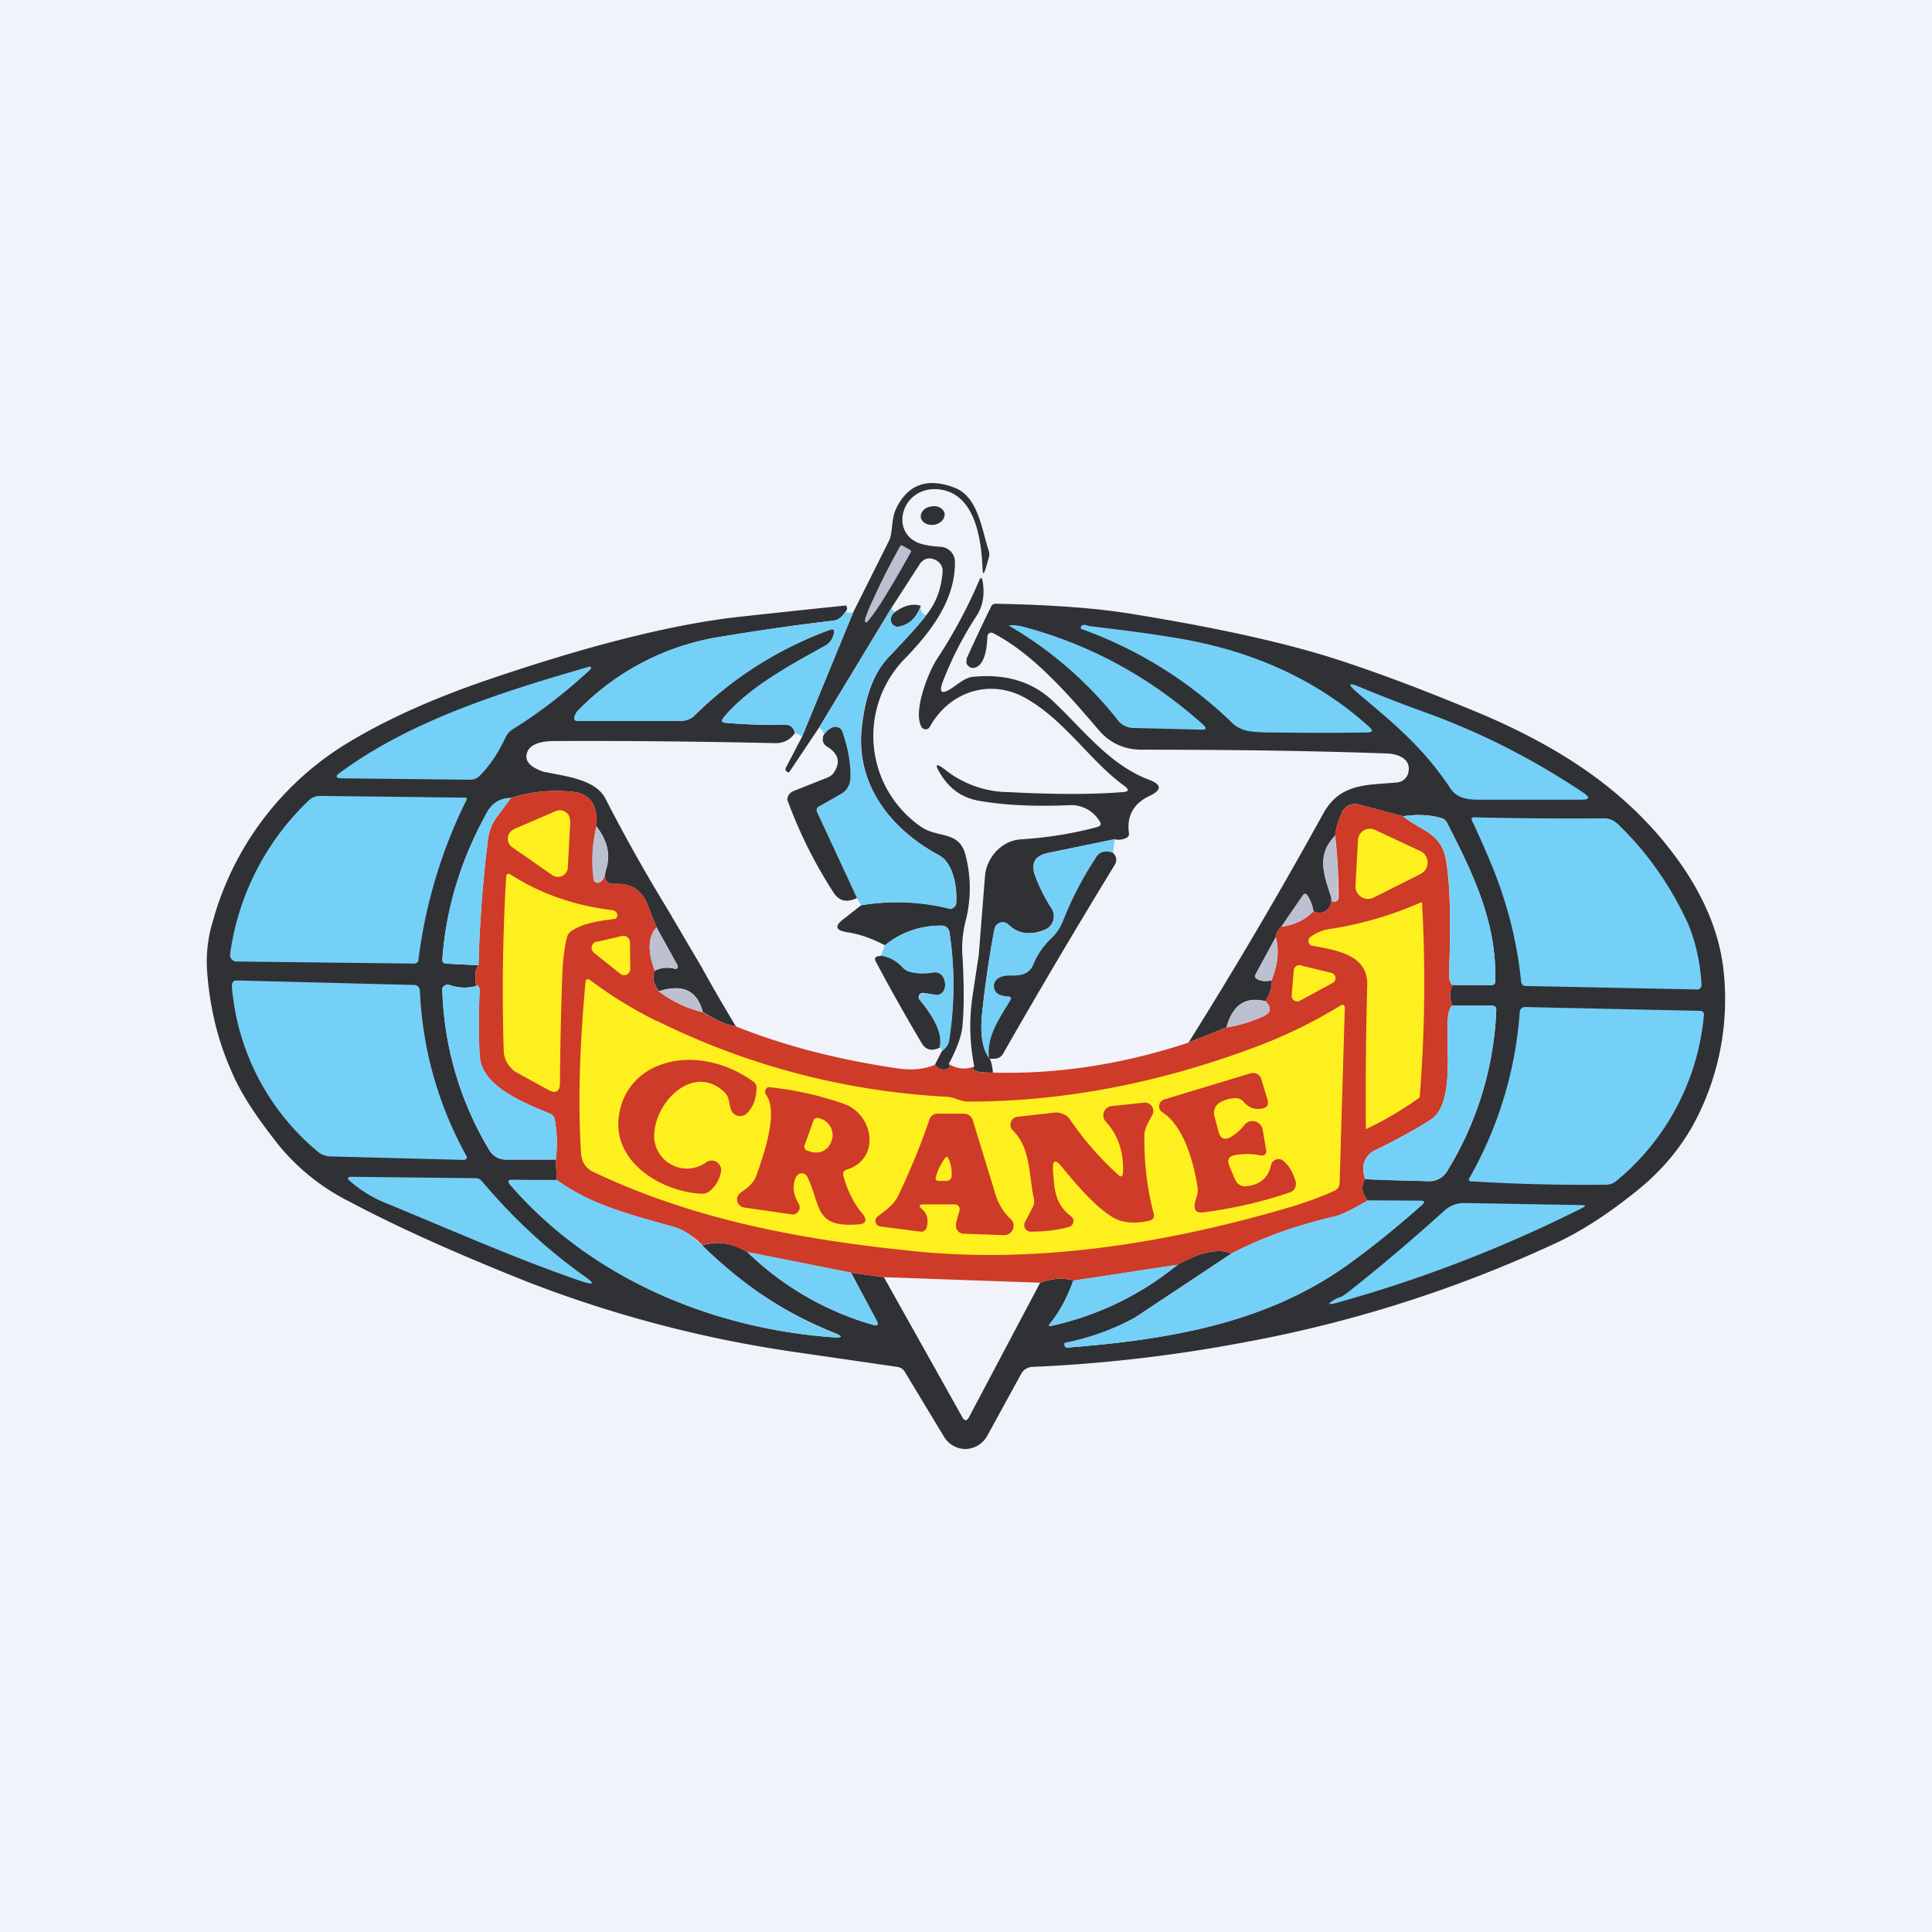 <!-- by TradingView --><svg width="56" height="56" viewBox="0 0 56 56" xmlns="http://www.w3.org/2000/svg"><path fill="#F0F3FA" d="M0 0h56v56H0z"/><path d="M27.5 30.84c.07.1.02.16-.17.16-.08 0-.16-.05-.23-.14l.2-.39c.1-.08.19-.18.2-.3a10.1 10.1 0 0 0 .02-3.15.22.22 0 0 0-.22-.19c-.62 0-1.17.18-1.65.57-.38-.2-.75-.33-1.1-.38-.33-.05-.37-.18-.1-.38l.51-.4a6.35 6.35 0 0 1 2.6.1.2.2 0 0 0 .14-.1.21.21 0 0 0 .02-.1c.02-.42-.08-1.12-.5-1.35-1.41-.76-2.42-2.05-2.24-3.7.1-.93.36-1.61.79-2.06.57-.6.93-1 1.07-1.19.28-.34.44-.75.48-1.25a.34.34 0 0 0-.17-.34c-.2-.12-.39-.07-.51.13l-.8 1.24-2.1 3.47-.87 1.3h-.02l-.05-.03a.06.06 0 0 1-.03-.04v-.05l.48-.92 1.48-3.6 1.05-2.1c.1-.23.05-.62.2-.92.34-.69.9-.89 1.67-.6.7.25.8 1.2 1.01 1.84.02.06.02.13 0 .2l-.1.34c-.05.14-.07.13-.08 0-.03-.82-.19-2.17-1.22-2.32-1.15-.16-1.54 1.34-.5 1.59.17.04.34.06.52.07a.44.44 0 0 1 .4.45c0 1.13-.72 2.04-1.49 2.83a3.2 3.2 0 0 0 .5 4.83c.5.35 1.12.1 1.3.84a3.8 3.8 0 0 1 .01 1.85c-.1.38-.13.75-.1 1.1.04.73.05 1.38 0 1.96-.02.3-.16.68-.4 1.13Z" fill="#303135"/><path d="M27.08 15.21c.19-.03.32-.18.3-.33-.03-.14-.2-.24-.39-.2-.19.02-.32.17-.3.32.03.15.2.24.39.21Z" fill="#303135"/><path d="M26.38 15.94a.05.05 0 0 1 .03.05l-.01.02-.02.03a31.04 31.04 0 0 1-.85 1.45c-.12.18-.22.33-.3.42-.07.1-.11.14-.13.13l-.02-.01c-.02-.01-.01-.08.03-.19s.1-.27.2-.47a18.87 18.87 0 0 1 .76-1.5l.02-.04a.05.05 0 0 1 .03-.02h.03l.23.13Z" fill="#BDC0D0"/><path d="m32.31 24.33-1.92.39c-.4.08-.52.3-.38.68.13.34.28.64.47.93a.43.43 0 0 1-.05.52.42.42 0 0 1-.15.1c-.42.17-.77.12-1.05-.15a.24.24 0 0 0-.4.13c-.16.8-.28 1.63-.37 2.5-.05.57.02.99.22 1.25.04.05.08.19.1.41-.48 0-.66-.06-.54-.18a5.89 5.89 0 0 1-.05-2.04l.18-1.19.18-2.28c.04-.53.47-1.03 1.03-1.07.79-.05 1.53-.17 2.23-.36.1-.03.12-.09.06-.17a.96.96 0 0 0-.9-.46c-1 .04-1.87 0-2.6-.13-.45-.08-.8-.31-1.06-.7-.25-.38-.2-.43.15-.15a3 3 0 0 0 1.78.6c1.32.07 2.42.07 3.3 0 .18-.01.2-.07.05-.18-.98-.71-1.71-1.88-2.82-2.52-1.03-.61-2.24-.24-2.82.81a.14.14 0 0 1-.12.07.14.14 0 0 1-.12-.07c-.25-.44.18-1.55.45-1.97.5-.76.9-1.52 1.22-2.27.04-.1.08-.1.1.01.07.39.01.73-.18 1.02a10.1 10.1 0 0 0-.98 1.92c-.1.29-.03.35.23.19.2-.12.4-.32.63-.35.97-.1 1.76.14 2.36.72.87.82 1.61 1.82 2.76 2.26.38.14.38.3.02.47-.46.22-.66.57-.6 1.06.02.08-.02.14-.1.17-.1.04-.2.05-.3.03Z" fill="#303135"/><path d="M24.5 17.74c-.1.15-.2.23-.34.25-1.12.13-2.2.29-3.23.46a7.35 7.35 0 0 0-4.17 2.14.43.43 0 0 0-.1.18c-.03.08 0 .12.08.12h3c.15 0 .3-.05.4-.16a10.84 10.84 0 0 1 3.9-2.47c.12-.05.16-.01.13.12l-.02.05a.47.47 0 0 1-.22.28c-1.02.57-2.22 1.2-2.96 2.1-.07.08-.05.13.06.14.57.05 1.15.07 1.74.06.06 0 .12.01.17.05.05.05.09.11.1.19-.14.2-.34.3-.59.29-2.25-.05-4.39-.07-6.4-.06-.27 0-.7.05-.78.36-.06.23.11.41.52.54h.03c.54.12 1.44.2 1.73.77a48.8 48.8 0 0 0 1.79 3.19l1 1.7c.31.56.64 1.13.99 1.71-.29-.05-.6-.19-.96-.42-.16-.62-.58-.82-1.27-.6-.16-.2-.2-.4-.12-.59.18-.1.37-.11.58-.06a.07.07 0 0 0 .09-.06l-.01-.04-.61-1.1-.27-.68c-.17-.41-.48-.6-.93-.58-.24.01-.33-.1-.28-.36.16-.45.07-.88-.26-1.3.04-.6-.17-.93-.62-1a4.29 4.29 0 0 0-1.86.17.77.77 0 0 0-.7.44 10.14 10.14 0 0 0-1.29 4.24c0 .07.03.11.1.12l.95.05c-.09.08-.11.28-.07.6-.25.07-.51.06-.77-.03a.17.17 0 0 0-.21.1 9.53 9.53 0 0 0 1.37 4.7.55.55 0 0 0 .46.26h1.46l.03.6-1.3-.01c-.11 0-.13.04-.06.13 2.35 2.72 5.84 4.17 9.34 4.43.32.02.33-.02.03-.14a11.29 11.29 0 0 1-3.8-2.52c.42-.14.85-.08 1.31.19a8.66 8.66 0 0 0 3.64 2.11c.14.04.18 0 .1-.13l-.73-1.38.95.13 2.28 4.07c.06.1.12.1.18 0l2.07-3.91c.36-.13.68-.15.96-.06-.18.5-.4.91-.68 1.25-.04.06-.03.08.04.06a8.68 8.68 0 0 0 3.66-1.77c.66-.37 1.18-.48 1.57-.33l-2.8 1.86a7.12 7.12 0 0 1-2.05.75l.01.06c.01.04.04.07.09.06 2.91-.23 5.71-.7 8.07-2.37.7-.5 1.44-1.1 2.2-1.77.08-.08.07-.11-.04-.11l-1.54-.01c-.17-.22-.2-.42-.07-.62l1.84.06a.6.6 0 0 0 .54-.3 9.6 9.6 0 0 0 1.42-4.66c0-.09-.04-.13-.13-.13H42.1a.71.71 0 0 1 0-.6h1.12c.08 0 .12-.03.12-.11.05-1.71-.65-3.13-1.4-4.6a.24.24 0 0 0-.17-.13c-.35-.1-.72-.11-1.1-.05l-1.28-.34a.42.42 0 0 0-.5.24c-.12.28-.18.5-.19.66-.53.55-.35 1.07-.12 1.77.07.34-.23.57-.51.42a1.18 1.18 0 0 0-.17-.45c-.05-.07-.1-.07-.14 0l-.62.9c-.1.1-.16.2-.16.3l-.58 1.07c-.04.07-.02.13.06.16.13.06.26.06.4.02.02.18-.04.39-.18.61-.58-.14-.95.1-1.13.76l-1.1.44c1.36-2.17 2.66-4.38 3.9-6.63.49-.9 1.28-.83 2.14-.91a.37.37 0 0 0 .33-.28c.1-.4-.3-.55-.61-.56-2.23-.08-4.6-.11-7.12-.11-.51 0-.94-.2-1.27-.6-.86-1.01-1.9-2.2-3.04-2.78a.11.11 0 0 0-.1 0 .11.11 0 0 0-.06.1c-.02.53-.14.83-.35.9a.2.2 0 0 1-.26-.15l.01-.12c.23-.5.46-1 .7-1.48.02-.06.07-.1.14-.1 1.64.03 2.97.13 3.98.3 2.47.4 4.45.84 5.93 1.32 1.3.42 2.7.96 4.23 1.6 2.37 1.02 4.4 2.35 5.84 4.5.66 1 1.04 2 1.13 3.03a7.61 7.61 0 0 1-.78 4.14c-.4.8-.99 1.52-1.75 2.13-.82.66-1.6 1.17-2.36 1.52A37.45 37.45 0 0 1 36 38.92a42.8 42.8 0 0 1-6.07.7.38.38 0 0 0-.34.22l-.97 1.77A.74.74 0 0 1 28 42a.73.73 0 0 1-.64-.36l-1.13-1.87a.3.3 0 0 0-.22-.15l-3.1-.45a35.43 35.43 0 0 1-7.66-2.03c-2-.8-3.71-1.56-5.1-2.3a6.3 6.3 0 0 1-2.05-1.62c-.52-.66-1.07-1.4-1.4-2.19-.4-.9-.63-1.88-.7-2.93a4 4 0 0 1 .17-1.4 8.77 8.77 0 0 1 3.8-5.1c1.13-.7 2.55-1.35 4.27-1.93 2.8-.95 5.13-1.54 7-1.77a452.6 452.6 0 0 1 3.28-.35.1.1 0 0 1 .03.06c.01.04 0 .08-.05.13Z" fill="#303135"/><path d="M26.69 17.56c-.12.34-.33.54-.62.6a.2.2 0 0 1-.25-.2c0-.1.05-.17.15-.24.26-.18.5-.23.72-.16Z" fill="#303135"/><path d="M26.69 17.56c-.02.12.03.22.15.28-.14.2-.5.6-1.07 1.2-.43.44-.7 1.12-.8 2.05-.17 1.65.84 2.94 2.24 3.7.43.23.53.93.5 1.36a.21.21 0 0 1-.16.2 6.35 6.35 0 0 0-2.59-.11l-.12-.2-1.15-2.5c-.04-.07-.02-.13.06-.17l.62-.36a.53.53 0 0 0 .28-.45c0-.43-.07-.88-.23-1.34a.21.21 0 0 0-.14-.14c-.12-.04-.25.03-.4.22-.01-.1-.06-.17-.14-.2l2.1-3.48c0 .05.04.09.13.1-.1.07-.15.15-.15.24a.2.2 0 0 0 .15.2.2.2 0 0 0 .1 0c.29-.06.5-.26.62-.6ZM24.5 17.74c.08.02.16.03.23.01l-1.48 3.6a.58.58 0 0 0-.22-.1.26.26 0 0 0-.1-.19.24.24 0 0 0-.16-.05c-.6 0-1.17-.01-1.74-.06-.11 0-.13-.06-.06-.15.74-.89 1.94-1.52 2.96-2.09a.47.47 0 0 0 .22-.28l.02-.05c.03-.13 0-.17-.13-.12-1.5.56-2.8 1.39-3.9 2.47a.59.59 0 0 1-.4.17h-3c-.08 0-.11-.05-.09-.13a.43.43 0 0 1 .11-.18 7.35 7.35 0 0 1 4.17-2.14c1.03-.17 2.1-.33 3.23-.46.13-.02.25-.1.34-.25ZM29.25 18.14c-.02 0-.02-.01 0-.01.12-.02.23 0 .35.02 1.96.51 3.72 1.46 5.28 2.86.1.1.09.14-.05.14l-2-.05a.57.57 0 0 1-.41-.2 11.14 11.14 0 0 0-3.17-2.76ZM31.6 18.15c.84.1 1.65.2 2.42.33 2.27.36 4.17 1.23 5.68 2.6.1.1.09.14-.05.15-1.05.02-2.04.01-2.98 0-.36-.02-.7-.01-.98-.3a12.15 12.15 0 0 0-4.35-2.7.07.07 0 0 1 .02-.1.15.15 0 0 1 .12-.01l.11.03ZM9.85 22.4c2.09-1.54 4.76-2.36 7.24-3.08a.04.04 0 0 1 .04.02v.05c-.7.65-1.45 1.24-2.27 1.75a.55.55 0 0 0-.21.24c-.2.43-.44.8-.74 1.1a.38.38 0 0 1-.3.12l-3.7-.04c-.18 0-.2-.06-.06-.16ZM41.26 20.63c1.68.6 3.22 1.4 4.64 2.35.2.14.17.2-.07.2h-2.95c-.33 0-.64-.03-.84-.33-.8-1.2-1.64-1.88-2.66-2.74-.35-.3-.32-.35.1-.17.58.24 1.17.47 1.78.69Z" fill="#75D0F7"/><path d="M24.84 26.03c-.3.14-.52.09-.68-.16a13.42 13.42 0 0 1-1.34-2.69.28.28 0 0 1 .18-.25l.98-.39a.4.4 0 0 0 .2-.16c.19-.3.12-.54-.21-.74a.24.24 0 0 1-.12-.19c0-.06 0-.11.03-.15.15-.19.28-.26.4-.22.07.02.12.07.14.14.16.46.24.9.23 1.34a.54.54 0 0 1-.27.45l-.63.36c-.08.04-.1.1-.06.18l1.15 2.48Z" fill="#303135"/><path d="M17.29 23.95a3.99 3.99 0 0 0-.06 1.58.12.12 0 0 0 .16.04c.1-.06.15-.16.16-.31-.05.25.04.37.28.36.45-.03.76.17.93.58l.27.68c-.25.27-.26.7-.05 1.26-.08.2-.04.39.12.6.37.28.79.48 1.27.6.35.22.67.36.96.41 1.42.57 2.99.97 4.7 1.22.43.06.79.02 1.07-.11.07.09.15.13.23.14.19 0 .24-.05.17-.16.25.15.5.17.74.07-.12.12.06.18.54.18 1.88.05 3.77-.24 5.67-.87l1.1-.44c.35-.05.7-.16 1.07-.32.1-.05.16-.1.18-.16.02-.1-.02-.18-.12-.28.14-.22.2-.43.18-.61.18-.46.22-.87.12-1.25 0-.1.06-.2.16-.3.39-.05.7-.2.93-.45.28.15.58-.08.51-.42.01.08.03.13.04.14a.12.12 0 0 0 .12-.01.12.12 0 0 0 .06-.1c0-.6-.03-1.2-.1-1.8 0-.16.07-.38.19-.66a.43.43 0 0 1 .5-.24l1.28.34c.5.42 1.12.47 1.25 1.3.11.68.14 1.77.08 3.26 0 .17.03.28.1.33a.71.71 0 0 0 0 .6c-.4.24.25 2.73-.62 3.3-.49.31-1.03.6-1.6.88-.35.16-.44.5-.3.85-.14.2-.11.4.06.62-.45.26-.77.42-.96.46-1.07.25-2.07.6-2.98 1.07-.4-.15-.91-.04-1.57.33l-3.02.46c-.28-.09-.6-.07-.96.06l-4.53-.16-.95-.13-3.01-.6c-.46-.27-.9-.33-1.3-.2a2.2 2.2 0 0 0-.77-.51c-1.42-.4-2.45-.66-3.45-1.37l-.03-.6c.05-.38.04-.77-.03-1.16a.22.22 0 0 0-.14-.17c-.73-.31-1.99-.78-2.04-1.69-.03-.57-.03-1.2 0-1.9a.15.15 0 0 0-.04-.1c-.04-.05-.06-.05-.06-.01-.04-.32-.02-.52.07-.6.03-1.2.12-2.4.27-3.61.03-.25.1-.47.24-.66l.43-.58c.64-.2 1.26-.25 1.86-.17.45.07.66.4.62 1Z" fill="#CE3B28"/><path d="M6.67 27.65a7.57 7.57 0 0 1 2.28-4.45c.1-.09.2-.13.33-.13l4.22.05a.04.04 0 0 1 .03.02.04.04 0 0 1 0 .03 14.45 14.45 0 0 0-1.4 4.64c0 .08-.06.12-.14.12l-5.13-.06a.19.19 0 0 1-.19-.22ZM14.81 23.13l-.43.58c-.13.2-.21.41-.24.66a38.04 38.04 0 0 0-.27 3.61l-.94-.05c-.08-.01-.11-.05-.1-.12.07-1.39.5-2.8 1.27-4.24.16-.3.4-.44.71-.44Z" fill="#75D0F7"/><path d="m14.9 24.03 1.21-.52a.3.3 0 0 1 .39.15l.03.15-.07 1.32a.3.3 0 0 1-.16.26.3.3 0 0 1-.3-.03l-1.15-.8a.3.3 0 0 1-.07-.43.3.3 0 0 1 .13-.1Z" fill="#FEEF1F"/><path d="M40.67 23.66c.38-.06.75-.04 1.1.05.07.02.13.06.16.13.76 1.47 1.46 2.89 1.41 4.6 0 .08-.04.12-.12.12l-1.12-.01c-.07-.05-.1-.16-.1-.33.06-1.5.03-2.58-.07-3.26-.14-.83-.76-.88-1.26-1.3ZM43.15 24.87a29.7 29.7 0 0 0-.5-1.12l.01-.03.02-.02.03-.01c1.3.03 2.57.04 3.8.03.14 0 .27.06.39.17.85.82 1.54 1.8 2.05 2.93a5.4 5.4 0 0 1 .37 1.76.16.16 0 0 1-.09.1.15.15 0 0 1-.06 0l-4.92-.1c-.1 0-.15-.04-.16-.13-.12-1.2-.43-2.4-.94-3.58Z" fill="#75D0F7"/><path d="M17.29 23.95c.33.43.42.86.26 1.3-.01.16-.07.26-.16.32a.12.12 0 0 1-.19-.1 3.99 3.99 0 0 1 .09-1.52Z" fill="#BDC0D0"/><path d="m39.87 24.06 1.3.61a.36.36 0 0 1 .21.33.37.37 0 0 1-.2.33l-1.37.69a.36.36 0 0 1-.48-.16.36.36 0 0 1-.04-.19l.07-1.3a.36.36 0 0 1 .17-.3.36.36 0 0 1 .34-.01Z" fill="#FEEF1F"/><path d="M38.7 24.22a15.25 15.25 0 0 1 .08 1.85.12.12 0 0 1-.16.06c-.01-.01-.03-.06-.04-.14-.23-.7-.41-1.22.12-1.77Z" fill="#BDC0D0"/><path d="m32.31 24.33-.05.4c-.18-.07-.39-.06-.49.11-.4.62-.7 1.23-.93 1.81-.09.22-.2.4-.37.55-.23.22-.41.48-.53.78a.44.44 0 0 1-.24.24c-.26.12-.53-.02-.77.14a.24.24 0 0 0-.12.25.26.26 0 0 0 .16.22c.08.03.16.04.24.05.1 0 .12.05.07.14-.3.5-.7 1.04-.6 1.66-.2-.26-.27-.68-.22-1.25.1-.87.21-1.7.36-2.5a.25.25 0 0 1 .17-.19.24.24 0 0 1 .24.06c.28.27.63.32 1.05.16a.42.42 0 0 0 .25-.27.43.43 0 0 0-.05-.36 4.75 4.75 0 0 1-.47-.93c-.14-.37-.01-.6.38-.68l1.92-.4Z" fill="#75D0F7"/><path d="M32.26 24.72c.1.1.13.22.05.35-1.1 1.8-2.19 3.64-3.24 5.48-.07.12-.2.16-.4.13-.09-.62.3-1.16.6-1.66.06-.09.04-.14-.07-.14a.75.75 0 0 1-.23-.05.26.26 0 0 1-.16-.22c-.01-.1.03-.19.12-.25.24-.16.5-.02.77-.14a.44.44 0 0 0 .24-.24c.12-.3.3-.56.53-.78.16-.15.28-.33.36-.55.23-.58.54-1.19.94-1.8.1-.18.31-.2.49-.13Z" fill="#303135"/><path d="M17.79 26.64c-.4.05-.87.11-1.22.34a.33.33 0 0 0-.14.2c-.08.35-.12.7-.13 1.07-.04 1.05-.06 2.1-.07 3.14 0 .25-.12.32-.34.2L15 31.1a.76.76 0 0 1-.4-.65c-.05-1.65-.03-3.32.07-5.01 0-.12.06-.14.15-.08.84.54 1.8.88 2.91 1.02.06 0 .1.03.14.07a.1.1 0 0 1 .02.09c0 .06-.04.1-.1.1Z" fill="#FEEF1F"/><path d="M38.07 26.41c-.23.25-.54.4-.93.45l.62-.9c.05-.07.1-.07.14 0 .08.12.14.27.17.45Z" fill="#BDC0D0"/><path d="M38.53 26.93a10.4 10.4 0 0 0 2.67-.78l.02.01v.03a41.63 41.63 0 0 1-.07 5.62 9.8 9.8 0 0 1-1.56.92c-.01-1.34 0-2.73.04-4.17.03-.9-.92-1.02-1.6-1.15a.14.14 0 0 1-.1-.1.14.14 0 0 1 .05-.15c.16-.11.34-.2.55-.23Z" fill="#FEEF1F"/><path d="M27.3 30.47c0-.05-.03-.09-.07-.1.13-.46-.28-1.03-.57-1.38a.13.13 0 0 1 .11-.2l.35.04c.07 0 .13-.01.18-.06.1-.1.12-.23.06-.4a.28.28 0 0 0-.3-.18c-.24.04-.46.04-.68-.02a.4.4 0 0 1-.2-.12c-.19-.2-.4-.3-.65-.34l.12-.31a2.53 2.53 0 0 1 1.65-.57.22.22 0 0 1 .22.19 10.1 10.1 0 0 1-.01 3.15c-.02.12-.12.22-.2.3Z" fill="#75D0F7"/><path d="m19.03 26.88.6 1.1a.07.07 0 0 1 0 .08.07.07 0 0 1-.07.02.79.79 0 0 0-.58.06c-.21-.57-.2-.99.05-1.26Z" fill="#BDC0D0"/><path d="m17.3 27.3.73-.17a.19.19 0 0 1 .23.18l.01.76a.2.2 0 0 1-.1.18.19.19 0 0 1-.2-.03l-.75-.6a.19.19 0 0 1-.07-.18.19.19 0 0 1 .15-.15Z" fill="#FEEF1F"/><path d="M36.98 27.16c.1.38.06.8-.12 1.25a.56.56 0 0 1-.4-.02c-.08-.03-.1-.09-.06-.16l.58-1.07Z" fill="#BDC0D0"/><path d="M25.53 27.7c.25.04.46.15.64.35.06.06.13.1.2.12.23.06.45.06.68.02a.28.28 0 0 1 .31.18c.06.17.04.3-.05.4a.21.21 0 0 1-.2.06l-.34-.05a.13.13 0 0 0-.13.07.13.13 0 0 0 .02.14c.29.35.7.92.57 1.38-.21.1-.38.07-.5-.11a57.3 57.3 0 0 1-1.34-2.38c-.03-.06-.04-.1-.01-.13s.08-.04.15-.04Z" fill="#303135"/><path d="m37.44 28.86.06-.74a.16.16 0 0 1 .06-.11.16.16 0 0 1 .13-.03l.9.22a.16.16 0 0 1 .12.13.16.16 0 0 1-.08.16l-.96.52a.16.16 0 0 1-.23-.15ZM19.04 29.59a21.4 21.4 0 0 0 8.41 2.2c.23.02.39.14.62.14 2.66 0 5.39-.5 8.18-1.53a14.48 14.48 0 0 0 2.65-1.28.08.08 0 0 1 .07.04l.01.04-.15 5.09a.25.25 0 0 1-.14.22c-.36.17-.74.3-1.13.43-3.68 1.1-7.57 1.73-11.31 1.3C23 35.9 20 35.3 17.2 33.97c-.23-.11-.35-.3-.36-.57-.09-1.43-.04-3.07.13-4.92.01-.1.06-.13.15-.06.6.45 1.24.84 1.92 1.18Z" fill="#FEEF1F"/><path d="M9.21 33.38a6.96 6.96 0 0 1-2.49-4.79c0-.12.05-.18.17-.17l5.12.13c.04 0 .08.01.1.04.04.03.05.07.06.1a10.8 10.8 0 0 0 1.33 4.78c.06.1.03.15-.08.15l-3.83-.1a.6.6 0 0 1-.38-.14ZM13.8 28.58c0-.04.02-.04.06 0 .03.04.05.08.05.12-.04.7-.04 1.32 0 1.9.04.9 1.3 1.37 2.03 1.68.08.03.12.09.14.17.07.4.08.78.03 1.16h-1.46a.54.54 0 0 1-.46-.27 9.54 9.54 0 0 1-1.37-4.7.18.18 0 0 1 .13-.1l.08.01c.26.09.52.1.77.03Z" fill="#75D0F7"/><path d="M19.1 28.74c.69-.23 1.1-.03 1.27.6-.48-.12-.9-.32-1.27-.6ZM36.68 29.02c.1.1.14.19.12.28-.02.06-.08.11-.18.16-.36.16-.72.27-1.07.32.18-.65.55-.9 1.13-.76Z" fill="#BDC0D0"/><path d="M42.1 29.15h1.14c.09 0 .13.05.13.13a9.6 9.6 0 0 1-1.42 4.65.6.6 0 0 1-.54.3c-.6 0-1.22-.02-1.84-.05-.13-.34-.04-.69.3-.85.59-.27 1.12-.57 1.6-.88.88-.57.24-3.06.63-3.3ZM42.59 34.15a11.37 11.37 0 0 0 1.46-4.81.15.15 0 0 1 .16-.15l5.08.11a.1.1 0 0 1 .07.03.1.1 0 0 1 .03.08 7.04 7.04 0 0 1-2.55 4.83.48.48 0 0 1-.3.1 54.38 54.38 0 0 1-3.93-.1.07.07 0 0 1-.02-.1Z" fill="#75D0F7"/><path d="M21.93 31.55c-.01.3-.1.54-.28.72a.28.28 0 0 1-.27.07.28.28 0 0 1-.2-.2c-.06-.2-.03-.34-.2-.5-.85-.78-1.91.2-2.01 1.15a.95.95 0 0 0 1.5.9.27.27 0 0 1 .4.1c.03.05.04.1.03.16a.92.92 0 0 1-.3.55.36.36 0 0 1-.27.1c-1.1-.05-2.53-.86-2.4-2.18.13-1.25 1.27-1.84 2.44-1.67.51.07 1 .27 1.45.59.08.05.11.12.11.21ZM35.81 33.48c-.2.03-.25.14-.17.33l.15.36c.07.16.2.24.37.21.38-.05.6-.25.68-.6a.22.22 0 0 1 .25-.18c.04 0 .07.02.1.04.19.16.3.37.37.63.01.06 0 .12-.03.18a.25.25 0 0 1-.14.11c-.78.27-1.6.46-2.5.58-.22.03-.3-.07-.25-.3.04-.16.1-.25.07-.44-.11-.71-.4-1.77-1.02-2.16a.2.2 0 0 1-.09-.2.2.2 0 0 1 .14-.17l2.51-.76a.25.25 0 0 1 .31.17l.18.6c.04.14 0 .22-.16.25a.52.52 0 0 1-.52-.18.31.31 0 0 0-.27-.12 1 1 0 0 0-.4.11.35.35 0 0 0-.17.17.36.36 0 0 0-.02.24l.12.45c.05.2.16.26.35.16.15-.09.28-.2.39-.34a.3.3 0 0 1 .54.13l.1.58a.15.15 0 0 1-.03.13.14.14 0 0 1-.13.03 1.96 1.96 0 0 0-.73-.01ZM23.08 34.1c-.12.25-.1.5.07.79a.2.2 0 0 1 0 .21.2.2 0 0 1-.2.1l-1.38-.2a.24.24 0 0 1-.2-.18.24.24 0 0 1 .1-.25c.21-.15.38-.27.47-.54.19-.55.63-1.78.27-2.29a.15.15 0 0 1 .06-.23 9.5 9.5 0 0 1 2.23.5c.82.32 1.03 1.58.05 1.89-.1.03-.13.1-.1.2.12.42.3.79.55 1.08.15.19.1.3-.13.31-1.28.1-1.06-.54-1.47-1.38a.18.18 0 0 0-.16-.1.18.18 0 0 0-.16.1ZM32.55 34c.03-.6-.14-1.1-.5-1.49a.27.27 0 0 1 .17-.45l.95-.1a.24.24 0 0 1 .22.11.24.24 0 0 1 .01.25c-.1.19-.22.36-.23.58-.01.8.08 1.55.27 2.28.03.1-.01.17-.12.2-.29.07-.56.08-.82.01-.55-.14-1.39-1.16-1.74-1.59-.17-.2-.25-.18-.24.1.04.56.05 1 .53 1.36a.17.17 0 0 1 .02.25.17.17 0 0 1-.08.05c-.35.1-.73.14-1.12.14a.19.19 0 0 1-.16-.1.2.2 0 0 1 0-.18l.22-.42a.35.35 0 0 0 .04-.24c-.15-.67-.09-1.48-.6-1.98a.24.24 0 0 1 0-.36.24.24 0 0 1 .13-.05l1.06-.12a.5.5 0 0 1 .47.22 8.7 8.7 0 0 0 1.38 1.58c.08.08.13.06.14-.06ZM26.72 35.04c.16.14.2.32.14.54-.03.09-.1.13-.18.12l-1.16-.15a.17.17 0 0 1-.14-.12.17.17 0 0 1 .07-.18c.24-.18.45-.32.59-.6.36-.76.66-1.49.9-2.2a.24.24 0 0 1 .25-.17h.76a.27.27 0 0 1 .25.2l.67 2.19c.09.25.22.47.42.66a.27.27 0 0 1-.2.47l-1.16-.04a.23.23 0 0 1-.22-.2v-.1l.1-.37a.14.14 0 0 0-.14-.18h-.9c-.13 0-.15.05-.05.13Z" fill="#CE3B28"/><path d="M23.58 32.48a.12.12 0 0 1 .15-.07l.07.02c.12.04.23.14.28.25.06.12.07.25.03.37l-.02.05a.46.46 0 0 1-.25.27.5.5 0 0 1-.38 0l-.07-.02a.12.12 0 0 1-.07-.15l.26-.72ZM27.39 33.57c.04-.05.08-.05.1.01a1 1 0 0 1 .09.53.14.14 0 0 1-.14.12h-.21c-.1 0-.13-.04-.1-.13.05-.18.14-.36.26-.53Z" fill="#FEEF1F"/><path d="M16.86 37.14c-1.9-.65-3.76-1.48-5.68-2.27a3.6 3.6 0 0 1-1.04-.64c-.09-.08-.07-.12.05-.12l3.58.04c.09 0 .16.03.21.1.9 1.07 1.9 1.99 2.96 2.74.31.22.29.27-.08.15ZM16.14 34.2c1 .72 2.03.98 3.45 1.38.19.05.44.22.77.52 1.18 1.15 2.44 2 3.79 2.52.3.12.29.16-.03.14-3.5-.26-7-1.71-9.34-4.43-.07-.09-.05-.13.07-.13h1.3ZM39.64 34.8h1.54c.1 0 .12.04.04.12-.76.68-1.5 1.27-2.2 1.77-2.36 1.68-5.16 2.14-8.07 2.37-.05 0-.08-.02-.09-.06v-.08a7.12 7.12 0 0 0 2.04-.73l2.8-1.86c.91-.47 1.9-.82 2.98-1.07.2-.04.51-.2.96-.46ZM38.99 37.52c.91-.71 1.88-1.53 2.9-2.45.15-.13.35-.2.54-.2l3.42.06c.11 0 .12.03.02.08a39.12 39.12 0 0 1-7.15 2.76c-.24.06-.25.03-.04-.1.1-.06.21-.07.3-.15ZM24.67 36.9l.74 1.37c.07.13.03.17-.11.13a8.67 8.67 0 0 1-3.64-2.11l3.01.6ZM34.13 36.66a8.68 8.68 0 0 1-3.66 1.77c-.07.02-.08 0-.04-.06.28-.34.5-.75.68-1.25l3.02-.46Z" fill="#75D0F7"/></svg>